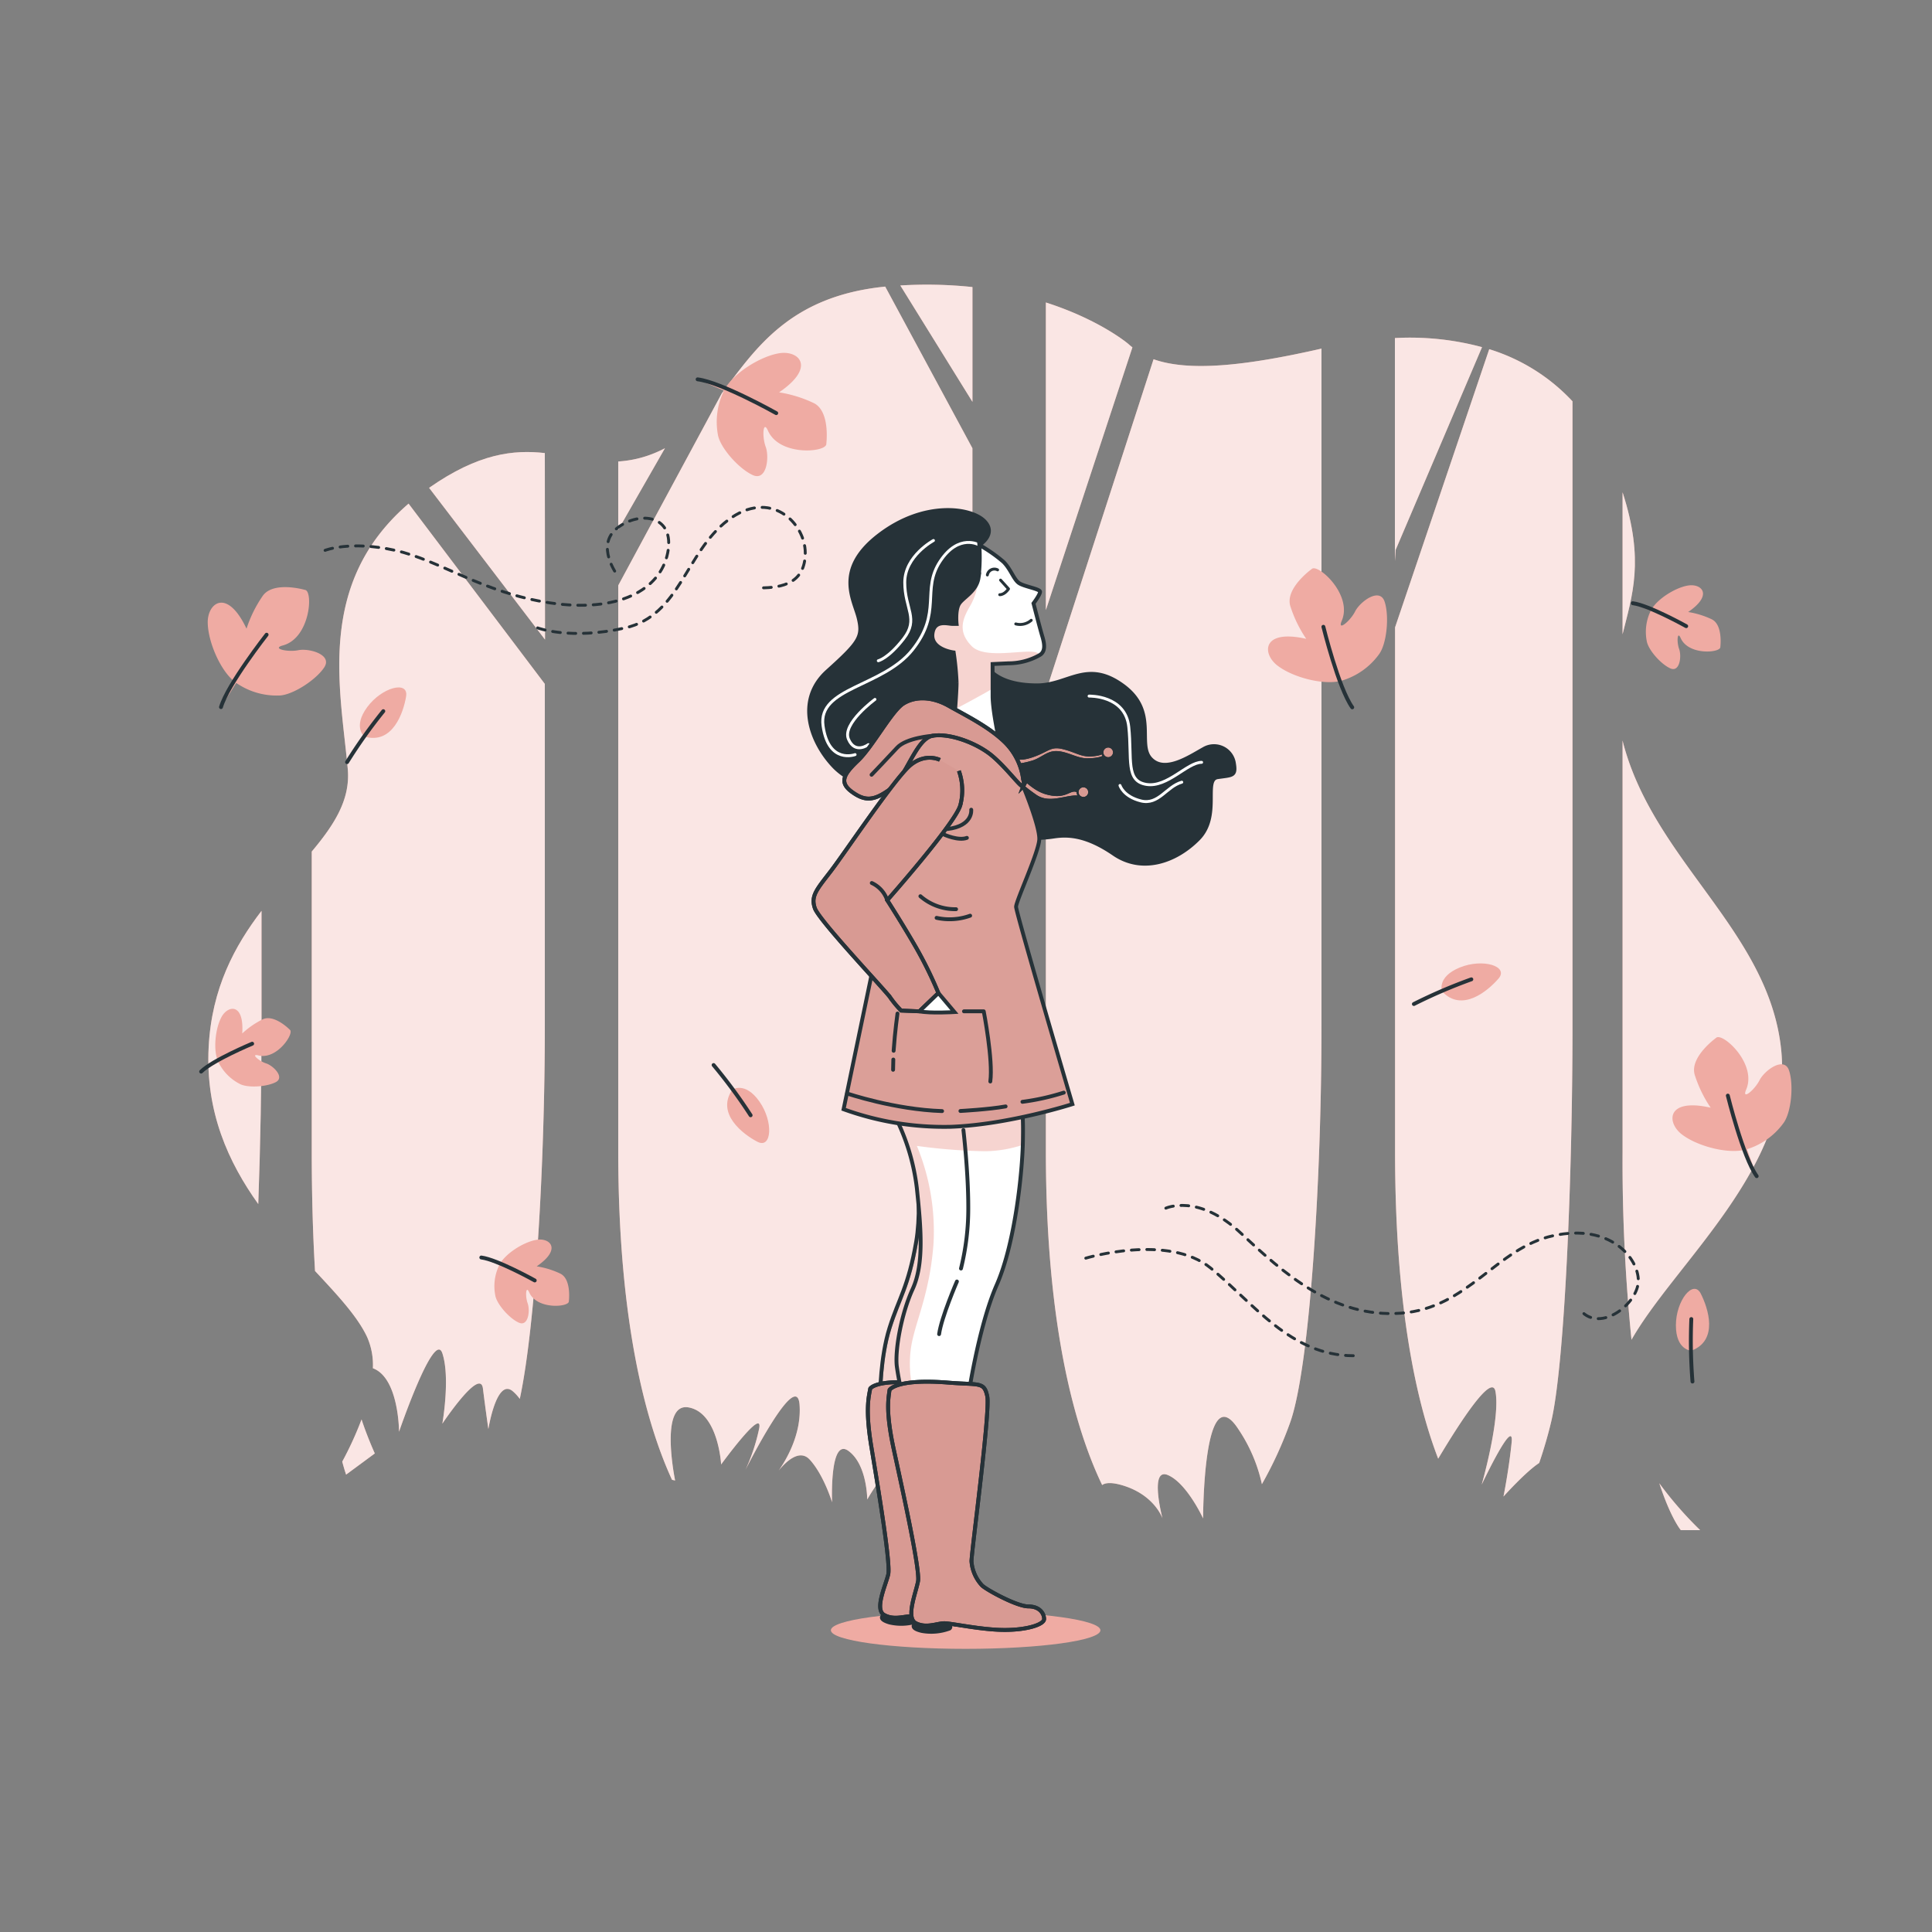 <svg xmlns="http://www.w3.org/2000/svg" xmlns:xlink="http://www.w3.org/1999/xlink" viewBox="0 0 500 500"><rect x="0" y="0" width="500" height="500" fill="#808080" stroke="none"/><defs><clipPath id="freepik--clip-path--inject-1--inject-2"><path d="M235.9,290.09s3.24,19.47,1.21,31.24-4.46,14.6-6.89,22.3-2.43,17.44-2.43,17.44l7.76.82s10.08-23.12,10.89-42.19-2.84-30.42-2.84-30.42Z" style="fill:#fff;stroke:#263238;stroke-miterlimit:10"></path></clipPath><clipPath id="freepik--clip-path-2--inject-1--inject-2"><path d="M231.56,288.74a55.68,55.68,0,0,1,5.72,18.76c1.08,10.34,1.9,19.58-1.09,26.11s-4.63,16.05-4.08,20.13a73.46,73.46,0,0,0,1.63,8.15L250.33,363s2.72-19.31,7.62-30.46,6.79-30.46,6.79-38.34a86.06,86.06,0,0,0-.54-11.43l-34.27,1.91Z" style="fill:#fff;stroke:#263238;stroke-miterlimit:10"></path></clipPath><clipPath id="freepik--clip-path-3--inject-1--inject-2"><path d="M253.45,141.05a37.74,37.74,0,0,1,6.24,4.35c1.9,1.89,2.65,4.54,4,5.48s5.48,1.52,5.48,2.27-1.7,3-1.7,3,1.7,6.62,2.27,8.51.95,4-.76,4.92a16.26,16.26,0,0,1-7.94,2.08l-4.16.19v8.32c0,3.78,1.7,11.54,1.7,11.54L247,185.88s.57-6.62.57-9.27a73.46,73.46,0,0,0-.76-7.76s-6.05-.75-5.48-4.92c.49-3.64,4-2.46,5.1-2.46h1.14s-.38-3.4.57-5.1,4.54-3.22,5.1-6.81A44.46,44.46,0,0,0,253.45,141.05Z" style="fill:#fff;stroke:#263238;stroke-miterlimit:10"></path></clipPath></defs><g id="freepik--background-simple--inject-1--inject-2"><path d="M292,89s-7.25-6.2-21.33-10.72v79.61l22.4-68A13.71,13.71,0,0,1,292,89Z" style="fill:#EFABA3"></path><path d="M290,384.26c8.75,2.39,10.85,8.7,10.85,8.7s-3.5-13.31,1.41-11.21,9.1,11.21,9.1,11.21,0-37.13,9.11-23.12a41.05,41.05,0,0,1,6.11,14.26A101.14,101.14,0,0,0,334,367.83c5-14.6,8-62.59,8-102.24V90.22c-19.81,4.52-34.29,6-43.46,2.75L270.67,179v118.9c0,47.08,8.19,73.21,14.57,86.43C286,383.76,287.47,383.58,290,384.26Z" style="fill:#EFABA3"></path><path d="M93.57,367.35a88.78,88.78,0,0,1-5,10.92c.32,1.2.64,2.3,1,3.36L97,376.15S95.1,372,93.57,367.35Z" style="fill:#EFABA3"></path><path d="M383.55,89.84A71.58,71.58,0,0,0,361,87.49v57.7l.19-2.87Z" style="fill:#EFABA3"></path><path d="M461,272c-3-31-33-49-41-80,0-.12-.05-.23-.08-.34V297.93a458.09,458.09,0,0,0,2.31,48.8C433.43,327,463.89,301.84,461,272Z" style="fill:#EFABA3"></path><path d="M387,360c1.4,7-3.54,24.22-3.54,24.22s8.45-17.92,7.75-10.92-2.11,14-2.11,14,5.73-6.4,9.24-8.68c1.16-3.4,2.26-7.09,3.14-10.84,3.42-14.6,5.48-62.59,5.48-102.24V103.86a49.18,49.18,0,0,0-21.55-13.49l-24.37,72V297.93c0,40.57,5.61,65.17,11.16,79.58C377.74,368.22,386,355.43,387,360Z" style="fill:#EFABA3"></path><path d="M419.92,127.4v36.75C422.37,154.18,425.68,145.19,419.92,127.4Z" style="fill:#EFABA3"></path><path d="M251.67,74.29A112.06,112.06,0,0,0,233,73.88L251.67,104Z" style="fill:#EFABA3"></path><path d="M67.68,265.59V235.73c-6.89,9-12.9,20-13.68,35.27-.86,16.76,5.12,29.81,12.84,40.61C67.39,296.57,67.68,280.49,67.68,265.59Z" style="fill:#EFABA3"></path><path d="M429.43,383.87C432.42,393,435,396,435,396h5A95.53,95.53,0,0,1,429.43,383.87Z" style="fill:#EFABA3"></path><path d="M95,346a17.86,17.86,0,0,1,1.5,8.1c6.77,2.51,6.77,16.44,6.77,16.44s9.11-26.62,11.21-20.31,0,18.21,0,18.21,9.8-14.71,10.5-9.1,1.41,10.5,1.41,10.5,2.1-13.31,6.3-9.8a10.91,10.91,0,0,1,1.83,2c4.08-19,6.48-61.05,6.48-96.48V177l-35.26-46.66C81.74,151,88.1,178.16,90,199c.72,7.95-3.52,14.46-9.32,21.38v77.55c0,11.59.31,21.86.85,31C87.35,335.17,92.5,340.68,95,346Z" style="fill:#EFABA3"></path><path d="M141,117.25c-8-.88-17.1,0-29.95,9l30,39.28Z" style="fill:#EFABA3"></path><path d="M174.72,383.15s-4.2-20.31,3.5-18.91S186.63,379,186.63,379s11.2-15.41,9.8-9.11a50,50,0,0,1-3.5,10.51s13.31-26.62,14-16.81c.54,7.61-3.55,14.37-5.41,17,1.67-2.07,5.34-5.82,8.07-2.81,3.64,4,5.75,11,5.75,11s-.7-16.82,4.2-13.31,4.9,12.6,4.9,12.6,7.45-13.33,10.38-8.06c.82,1.48,1.41,2.53,1.84,3.29a99.05,99.05,0,0,0,7-15.45c5-14.6,8-62.59,8-102.24V116L229.09,74.17c-24.68,2.48-33.51,16-42.29,27.63L160,151.51V297.93c0,45.5,7.64,71.43,13.92,85.05Z" style="fill:#EFABA3"></path><path d="M170,117a29.46,29.46,0,0,1-10,2.43V137.1L172.09,116C171.42,116.35,170.72,116.69,170,117Z" style="fill:#EFABA3"></path><g style="opacity:0.7"><path d="M292,89s-7.25-6.2-21.33-10.72v79.61l22.4-68A13.71,13.71,0,0,1,292,89Z" style="fill:#fff"></path><path d="M290,384.26c8.75,2.39,10.85,8.7,10.85,8.7s-3.5-13.31,1.41-11.21,9.1,11.21,9.1,11.21,0-37.13,9.11-23.12a41.05,41.05,0,0,1,6.11,14.26A101.14,101.14,0,0,0,334,367.83c5-14.6,8-62.59,8-102.24V90.22c-19.81,4.52-34.29,6-43.46,2.75L270.67,179v118.9c0,47.08,8.19,73.21,14.57,86.43C286,383.76,287.47,383.58,290,384.26Z" style="fill:#fff"></path><path d="M93.57,367.35a88.78,88.78,0,0,1-5,10.92c.32,1.2.64,2.3,1,3.36L97,376.15S95.1,372,93.57,367.35Z" style="fill:#fff"></path><path d="M383.55,89.84A71.58,71.58,0,0,0,361,87.49v57.7l.19-2.87Z" style="fill:#fff"></path><path d="M461,272c-3-31-33-49-41-80,0-.12-.05-.23-.08-.34V297.93a458.09,458.09,0,0,0,2.31,48.8C433.43,327,463.89,301.84,461,272Z" style="fill:#fff"></path><path d="M387,360c1.4,7-3.54,24.22-3.54,24.22s8.45-17.92,7.75-10.92-2.11,14-2.11,14,5.73-6.4,9.24-8.68c1.16-3.4,2.26-7.09,3.14-10.84,3.42-14.6,5.48-62.59,5.48-102.24V103.86a49.18,49.18,0,0,0-21.55-13.49l-24.37,72V297.93c0,40.57,5.61,65.17,11.16,79.58C377.74,368.22,386,355.43,387,360Z" style="fill:#fff"></path><path d="M419.92,127.4v36.75C422.37,154.18,425.68,145.19,419.92,127.4Z" style="fill:#fff"></path><path d="M251.67,74.29A112.06,112.06,0,0,0,233,73.88L251.67,104Z" style="fill:#fff"></path><path d="M67.68,265.59V235.73c-6.89,9-12.9,20-13.68,35.27-.86,16.76,5.12,29.81,12.84,40.61C67.39,296.57,67.68,280.49,67.68,265.59Z" style="fill:#fff"></path><path d="M429.43,383.87C432.42,393,435,396,435,396h5A95.53,95.53,0,0,1,429.43,383.87Z" style="fill:#fff"></path><path d="M95,346a17.86,17.86,0,0,1,1.5,8.1c6.77,2.51,6.77,16.44,6.77,16.44s9.11-26.62,11.21-20.31,0,18.21,0,18.21,9.8-14.71,10.5-9.1,1.41,10.5,1.41,10.5,2.1-13.31,6.3-9.8a10.91,10.91,0,0,1,1.83,2c4.08-19,6.48-61.05,6.48-96.48V177l-35.26-46.66C81.74,151,88.1,178.16,90,199c.72,7.95-3.52,14.46-9.32,21.38v77.55c0,11.59.31,21.86.85,31C87.35,335.17,92.5,340.68,95,346Z" style="fill:#fff"></path><path d="M141,117.25c-8-.88-17.1,0-29.95,9l30,39.28Z" style="fill:#fff"></path><path d="M174.72,383.15s-4.2-20.31,3.5-18.91S186.63,379,186.63,379s11.2-15.41,9.8-9.11a50,50,0,0,1-3.5,10.51s13.31-26.62,14-16.81c.54,7.61-3.55,14.37-5.41,17,1.67-2.07,5.34-5.82,8.07-2.81,3.64,4,5.75,11,5.75,11s-.7-16.82,4.2-13.31,4.9,12.6,4.9,12.6,7.45-13.33,10.38-8.06c.82,1.48,1.41,2.53,1.84,3.29a99.05,99.05,0,0,0,7-15.45c5-14.6,8-62.59,8-102.24V116L229.09,74.17c-24.68,2.48-33.51,16-42.29,27.63L160,151.51V297.93c0,45.5,7.64,71.43,13.92,85.05Z" style="fill:#fff"></path><path d="M170,117a29.46,29.46,0,0,1-10,2.43V137.1L172.09,116C171.42,116.35,170.72,116.69,170,117Z" style="fill:#fff"></path></g></g><g id="freepik--Plants--inject-1--inject-2"><path d="M94.34,190.64s-3.13-2.43.69-7.63,10.76-6.95,10.07-2.78S101.63,192.73,94.34,190.64Z" style="fill:#EFABA3"></path><path d="M99.2,184.05a133,133,0,0,0-9.38,13.19" style="fill:#EFABA3;stroke:#263238;stroke-linecap:round;stroke-linejoin:round"></path><path d="M373.2,256.56s-1.41-3.7,4.56-6.16,12.81-.33,10.05,2.86S378.34,262.13,373.2,256.56Z" style="fill:#EFABA3"></path><path d="M380.78,253.45a134.94,134.94,0,0,0-14.87,6.39" style="fill:#EFABA3;stroke:#263238;stroke-linecap:round;stroke-linejoin:round"></path><path d="M437.72,349.56s-4-.1-4-6.56,4.52-12,6.44-8.21S444.82,346.9,437.72,349.56Z" style="fill:#EFABA3"></path><path d="M437.71,341.37a134.59,134.59,0,0,0,.3,16.17" style="fill:#EFABA3;stroke:#263238;stroke-linecap:round;stroke-linejoin:round"></path><path d="M189.52,282s3.29-2.21,7,3.05,3.22,12.39-.52,10.43S185.26,288.21,189.52,282Z" style="fill:#EFABA3"></path><path d="M194.26,288.63a134.3,134.3,0,0,0-9.58-13" style="fill:#EFABA3;stroke:#263238;stroke-linecap:round;stroke-linejoin:round"></path><path d="M63.8,162.7A32.61,32.61,0,0,1,68,154.2c2.78-3.91,10.9-1.54,10.9-1.54,2.22.15,1.43,12.48-5.7,14.38-3,.81,1.23,1.79,4,1.23s8.93,1.12,6.7,4.47S75.51,180,72.16,180A18.34,18.34,0,0,1,61,176.64C57.1,173.85,53.76,166,53.76,161S58.78,152.1,63.8,162.7Z" style="fill:#EFABA3"></path><path d="M69,164.26S58.93,177.11,57.19,183" style="fill:#EFABA3;stroke:#263238;stroke-linecap:round;stroke-linejoin:round"></path><path d="M338.05,165.33a32.85,32.85,0,0,1-4.13-8.51c-1.35-4.61,5.52-9.53,5.52-9.53,1.48-1.66,10.71,6.57,7.81,13.35-1.25,2.9,2.17.14,3.45-2.4s6.38-6.34,7.64-2.52.54,11.06-1.52,13.7a18.32,18.32,0,0,1-9.52,6.71c-4.6,1.35-12.81-.83-16.76-3.93S326.61,162.75,338.05,165.33Z" style="fill:#EFABA3"></path><path d="M342.49,162.21s3.9,15.84,7.47,20.85" style="fill:none;stroke:#263238;stroke-linecap:round;stroke-linejoin:round"></path><path d="M442.72,286.67a32.65,32.65,0,0,1-4.13-8.52c-1.35-4.6,5.51-9.53,5.51-9.53,1.49-1.65,10.71,6.57,7.81,13.36-1.24,2.9,2.17.13,3.45-2.41s6.39-6.33,7.65-2.51.54,11.05-1.52,13.69a18.4,18.4,0,0,1-9.52,6.71c-4.6,1.36-12.81-.83-16.76-3.92S431.28,284.08,442.72,286.67Z" style="fill:#EFABA3"></path><path d="M447.16,283.54s3.9,15.85,7.47,20.85" style="fill:#EFABA3;stroke:#263238;stroke-linecap:round;stroke-linejoin:round"></path><path d="M201.63,101.54a32.68,32.68,0,0,1,9,2.79c4.29,2.14,3.22,10.52,3.22,10.52.19,2.22-12.11,3.36-15.1-3.39-1.27-2.88-1.58,1.5-.59,4.17s.28,9-3.37,7.31-8.46-7.14-9-10.45A18.34,18.34,0,0,1,187.42,101c2.15-4.29,9.34-8.81,14.3-9.59S211.32,94.93,201.63,101.54Z" style="fill:#EFABA3"></path><path d="M200.89,106.92s-14.25-8-20.35-8.75" style="fill:#EFABA3;stroke:#263238;stroke-linecap:round;stroke-linejoin:round"></path><path d="M138.89,327.73a22.06,22.06,0,0,1,6.14,1.89c2.92,1.46,2.19,7.15,2.19,7.15.13,1.51-8.23,2.28-10.26-2.3-.87-2-1.07,1-.4,2.83s.19,6.11-2.29,5-5.75-4.85-6.1-7.09a12.4,12.4,0,0,1,1.06-7.84c1.46-2.92,6.35-6,9.72-6.52S145.47,323.24,138.89,327.73Z" style="fill:#EFABA3"></path><path d="M138.39,331.38s-9.69-5.4-13.83-5.94" style="fill:#EFABA3;stroke:#263238;stroke-linecap:round;stroke-linejoin:round"></path><path d="M62.69,267.46A22.29,22.29,0,0,1,68,263.79c3-1.39,7,2.7,7,2.7,1.27.82-3.28,7.88-8.14,6.65-2.08-.53.14,1.47,2,2.06s4.93,3.62,2.49,4.87-7.36,1.53-9.35.42a12.48,12.48,0,0,1-5.51-5.68c-1.39-2.94-.79-8.69.87-11.67S63.22,259.51,62.69,267.46Z" style="fill:#EFABA3"></path><path d="M65.26,270.11S55,274.4,52.05,277.33" style="fill:#EFABA3;stroke:#263238;stroke-linecap:round;stroke-linejoin:round"></path><path d="M436.89,158.39a22.28,22.28,0,0,1,6.14,1.9c2.92,1.46,2.19,7.15,2.19,7.15.13,1.51-8.23,2.28-10.26-2.3-.87-2-1.07,1-.4,2.83s.19,6.11-2.29,5-5.75-4.85-6.1-7.1a12.42,12.42,0,0,1,1.06-7.84c1.46-2.91,6.35-6,9.72-6.51S443.47,153.9,436.89,158.39Z" style="fill:#EFABA3"></path><path d="M436.39,162.05s-9.69-5.4-13.83-5.94" style="fill:#EFABA3;stroke:#263238;stroke-linecap:round;stroke-linejoin:round"></path><path d="M84.13,142.43s6.47-2.59,18.12,0,22.65,11,40.13,13.6,28.48-3.24,30.42-12.95-7.12-11-13-6.47,0,12.3,0,12.3" style="fill:none;stroke:#263238;stroke-linecap:round;stroke-linejoin:round;stroke-width:0.75px;stroke-dasharray:2"></path><path d="M139.14,162.5s8.42,3.23,22.66,0,15.53-19.42,26.53-27.83,20.07.64,20.07,8.41-5.83,9.06-11.65,9.06" style="fill:none;stroke:#263238;stroke-linecap:round;stroke-linejoin:round;stroke-width:0.75px;stroke-dasharray:2"></path><path d="M301.72,312.67s8.41-3.88,19.42,6.47,23.95,22,41.42,20.71S387.16,323,402,319.79s22,5.82,22,11.65-9.71,13.59-14.89,7.77" style="fill:none;stroke:#263238;stroke-linecap:round;stroke-linejoin:round;stroke-width:0.75px;stroke-dasharray:2"></path><path d="M281,325.61s21.36-6.47,32.36,2.59,20.71,22.66,36.89,22.66" style="fill:none;stroke:#263238;stroke-linecap:round;stroke-linejoin:round;stroke-width:0.75px;stroke-dasharray:2"></path></g><g id="freepik--Shadow--inject-1--inject-2"><ellipse cx="249.91" cy="421.91" rx="34.88" ry="4.81" style="fill:#EFABA3"></ellipse></g><g id="freepik--Character--inject-1--inject-2"><path d="M235.9,290.09s3.24,19.47,1.21,31.24-4.46,14.6-6.89,22.3-2.43,17.44-2.43,17.44l7.76.82s10.08-23.12,10.89-42.19-2.84-30.42-2.84-30.42Z" style="fill:#fff"></path><g style="clip-path:url(#freepik--clip-path--inject-1--inject-2)"><path d="M235.9,290.09s3.24,19.47,1.21,31.24-4.46,14.6-6.89,22.3-2.43,17.44-2.43,17.44l7.76.82s10.08-23.12,10.89-42.19-2.84-30.42-2.84-30.42Z" style="fill:#EFABA3;stroke:#263238;stroke-miterlimit:10;opacity:0.5"></path></g><path d="M235.9,290.09s3.24,19.47,1.21,31.24-4.46,14.6-6.89,22.3-2.43,17.44-2.43,17.44l7.76.82s10.08-23.12,10.89-42.19-2.84-30.42-2.84-30.42Z" style="fill:none;stroke:#263238;stroke-miterlimit:10"></path><path d="M228.82,417.9s-2,1,1.4,2a13.17,13.17,0,0,0,6.92-.24s.73-.35-.26-1.46S228.82,417.9,228.82,417.9Z" style="fill:#263238;stroke:#263238;stroke-miterlimit:10"></path><path d="M225.22,359.35s1.72-2.8,14.78-1.09c7.83,1,8.93.19,9.53,3.91s-5.91,38.6-6,41a9.92,9.92,0,0,0,2.32,6.17c1,1.1,8.38,5.68,11.27,5.83s3.84,2,3.77,3.35-4.2,2.51-10,2.22-13.16-2.35-15-2.44-4.53,1.08-7.08-.36.38-7.61,1.06-10.46-2.76-23.28-4.37-33.09S224.85,361.44,225.22,359.35Z" style="fill:#EFABA3;stroke:#263238;stroke-miterlimit:10"></path><path d="M225.22,359.35s1.72-2.8,14.78-1.09c7.83,1,8.93.19,9.53,3.91s-5.91,38.6-6,41a9.92,9.92,0,0,0,2.32,6.17c1,1.1,8.38,5.68,11.27,5.83s3.84,2,3.77,3.35-4.2,2.51-10,2.22-13.16-2.35-15-2.44-4.53,1.08-7.08-.36.38-7.61,1.06-10.46-2.76-23.28-4.37-33.09S224.85,361.44,225.22,359.35Z" style="opacity:0.1"></path><path d="M225.22,359.35s1.72-2.8,14.78-1.09c7.83,1,8.93.19,9.53,3.91s-5.91,38.6-6,41a9.92,9.92,0,0,0,2.32,6.17c1,1.1,8.38,5.68,11.27,5.83s3.84,2,3.77,3.35-4.2,2.51-10,2.22-13.16-2.35-15-2.44-4.53,1.08-7.08-.36.38-7.61,1.06-10.46-2.76-23.28-4.37-33.09S224.85,361.44,225.22,359.35Z" style="fill:none;stroke:#263238;stroke-miterlimit:10"></path><path d="M231.56,288.74a55.68,55.68,0,0,1,5.72,18.76c1.08,10.34,1.9,19.58-1.09,26.11s-4.63,16.05-4.08,20.13a73.46,73.46,0,0,0,1.63,8.15L250.33,363s2.72-19.31,7.62-30.46,6.79-30.46,6.79-38.34a86.06,86.06,0,0,0-.54-11.43l-34.27,1.91Z" style="fill:#fff"></path><g style="clip-path:url(#freepik--clip-path-2--inject-1--inject-2)"><path d="M229.93,284.66l1.63,4.08a55.68,55.68,0,0,1,5.72,18.76c1.08,10.34,1.9,19.58-1.09,26.11s-4.63,16.05-4.08,20.13a73,73,0,0,0,1.53,7.77l3.11,0a29.55,29.55,0,0,1-1.07-12.08c.8-6.71,4.83-13.68,5.9-27.37a57.84,57.84,0,0,0-4.29-25.5A147.1,147.1,0,0,0,255,297.94a32.47,32.47,0,0,0,9.71-1.65c0-.77,0-1.48,0-2.11a86.06,86.06,0,0,0-.54-11.43Z" style="fill:#EFABA3;opacity:0.5;mix-blend-mode:multiply"></path></g><path d="M231.56,288.74a55.68,55.68,0,0,1,5.72,18.76c1.08,10.34,1.9,19.58-1.09,26.11s-4.63,16.05-4.08,20.13a73.46,73.46,0,0,0,1.63,8.15L250.33,363s2.72-19.31,7.62-30.46,6.79-30.46,6.79-38.34a86.06,86.06,0,0,0-.54-11.43l-34.27,1.91Z" style="fill:none;stroke:#263238;stroke-miterlimit:10"></path><path d="M249.33,292.46s1.26,10.69,1.26,19.91a64.65,64.65,0,0,1-1.89,15.92" style="fill:none;stroke:#263238;stroke-linecap:round;stroke-linejoin:round"></path><path d="M247.65,331.65s-4,9.22-4.61,13.62" style="fill:none;stroke:#263238;stroke-linecap:round;stroke-linejoin:round"></path><path d="M253.45,141.05s4.62-2.87,1.26-6.23-15.39-5.32-27.15,3.64-6.44,16.79-5.32,21.55.28,6.16-8.11,13.71-4.2,18.48,1.68,24.63S236,207.87,244.07,207s12.32,3.64,15.4,7,9.51,3.07,13.15,2.51S281,216,288.29,221s16,2,21.84-3.92,1.11-15.39,5-15.95,4.76-.28,4.2-3.64a5.21,5.21,0,0,0-7.84-3.64c-3.63,2-10.07,6.44-13.71,2.52s2-12.31-7.28-19-14,0-22.11,0-13.15-2.8-14.27-7.83,1.4-10.36,2.24-15.68S253.45,141.05,253.45,141.05Z" style="fill:#263238;stroke:#263238;stroke-miterlimit:10"></path><path d="M253.45,141.05s-5.3-3.17-10.16,4.25.57,13.14-7.14,22.85-24.56,9.71-23.14,19.71,8.29,7.43,8.29,7.43" style="fill:none;stroke:#fff;stroke-linecap:round;stroke-linejoin:round;stroke-width:0.75px"></path><path d="M241.58,139.88s-7.43,4-7.43,10.85,3.71,9.42-.29,14.57S227.3,171,227.3,171" style="fill:none;stroke:#fff;stroke-linecap:round;stroke-linejoin:round;stroke-width:0.75px"></path><path d="M226.44,181s-8.57,6.29-6.86,10.29,5.14,1.42,5.14,1.42" style="fill:none;stroke:#fff;stroke-linecap:round;stroke-linejoin:round;stroke-width:0.75px"></path><path d="M281.85,180.15s9.42-.29,10.28,8-.86,14,4.57,14.86,10.57-5.72,14.28-5.72" style="fill:none;stroke:#fff;stroke-linecap:round;stroke-linejoin:round;stroke-width:0.75px"></path><path d="M289.85,203.28s.85,2.86,5.42,4,6.57-3.71,10.57-4.85" style="fill:none;stroke:#fff;stroke-linecap:round;stroke-linejoin:round;stroke-width:0.75px"></path><path d="M253.45,141.05a37.74,37.74,0,0,1,6.24,4.35c1.9,1.89,2.65,4.54,4,5.48s5.48,1.52,5.48,2.27-1.7,3-1.7,3,1.7,6.62,2.27,8.51.95,4-.76,4.92a16.26,16.26,0,0,1-7.94,2.08l-4.16.19v8.32c0,3.78,1.7,11.54,1.7,11.54L247,185.88s.57-6.62.57-9.27a73.46,73.46,0,0,0-.76-7.76s-6.05-.75-5.48-4.92c.49-3.64,4-2.46,5.1-2.46h1.14s-.38-3.4.57-5.1,4.54-3.22,5.1-6.81A44.46,44.46,0,0,0,253.45,141.05Z" style="fill:#fff"></path><g style="clip-path:url(#freepik--clip-path-3--inject-1--inject-2)"><path d="M251.51,167.25c-4-4-2.15-7.52-.27-10.74a16.78,16.78,0,0,0,2-6.95c-.56,3.59-4.16,5.1-5.1,6.81s-.57,5.1-.57,5.1h-1.14c-1.13,0-4.61-1.18-5.1,2.46-.57,4.17,5.48,4.92,5.48,4.92a73.46,73.46,0,0,1,.76,7.76c0,1.63-.22,4.76-.38,6.93,2.57-1.36,6.14-3.28,9.65-5.28v-6.38l4.16-.19a16.26,16.26,0,0,0,7.94-2.08C268.7,166.87,255.54,171.27,251.51,167.25Z" style="fill:#EFABA3;opacity:0.5;mix-blend-mode:multiply"></path></g><path d="M253.45,141.05a37.74,37.74,0,0,1,6.24,4.35c1.9,1.89,2.65,4.54,4,5.48s5.48,1.52,5.48,2.27-1.7,3-1.7,3,1.7,6.62,2.27,8.51.95,4-.76,4.92a16.26,16.26,0,0,1-7.94,2.08l-4.16.19v8.32c0,3.78,1.7,11.54,1.7,11.54L247,185.88s.57-6.62.57-9.27a73.46,73.46,0,0,0-.76-7.76s-6.05-.75-5.48-4.92c.49-3.64,4-2.46,5.1-2.46h1.14s-.38-3.4.57-5.1,4.54-3.22,5.1-6.81A44.46,44.46,0,0,0,253.45,141.05Z" style="fill:none;stroke:#263238;stroke-miterlimit:10"></path><path d="M258.94,150.13,261,152.4s-.95,1.51-2.27,1.51" style="fill:none;stroke:#263238;stroke-linecap:round;stroke-linejoin:round;stroke-width:0.75px"></path><path d="M258.18,147.48a1.84,1.84,0,0,0-2.65,1.32" style="fill:none;stroke:#263238;stroke-linecap:round;stroke-linejoin:round;stroke-width:0.75px"></path><path d="M266.88,160.53a4.38,4.38,0,0,1-4,.94" style="fill:none;stroke:#263238;stroke-linecap:round;stroke-linejoin:round;stroke-width:0.75px"></path><path d="M237,420.09s-2,1.17,1.56,2a13.59,13.59,0,0,0,7.15-.62s.74-.4-.35-1.48S237,420.09,237,420.09Z" style="fill:#263238;stroke:#263238;stroke-miterlimit:10"></path><path d="M230.21,359.72s1.63-3,15.23-1.9c8.15.65,9.24-.28,10.06,3.53s-4.08,40.25-4.08,42.7a10.23,10.23,0,0,0,2.72,6.25c1.09,1.09,9,5.44,12,5.44s4.08,1.91,4.08,3.27-4.21,2.82-10.2,2.82-13.73-1.74-15.63-1.74-4.63,1.36-7.35,0,0-7.88.55-10.87-4.08-23.94-6.26-34S229.93,361.89,230.21,359.72Z" style="fill:#EFABA3;stroke:#263238;stroke-miterlimit:10"></path><path d="M230.21,359.72s1.63-3,15.23-1.9c8.15.65,9.24-.28,10.06,3.53s-4.08,40.25-4.08,42.7a10.23,10.23,0,0,0,2.72,6.25c1.09,1.09,9,5.44,12,5.44s4.08,1.91,4.08,3.27-4.21,2.82-10.2,2.82-13.73-1.74-15.63-1.74-4.63,1.36-7.35,0,0-7.88.55-10.87-4.08-23.94-6.26-34S229.93,361.89,230.21,359.72Z" style="opacity:0.1"></path><path d="M230.21,359.72s1.63-3,15.23-1.9c8.15.65,9.24-.28,10.06,3.53s-4.08,40.25-4.08,42.7a10.23,10.23,0,0,0,2.72,6.25c1.09,1.09,9,5.44,12,5.44s4.08,1.91,4.08,3.27-4.21,2.82-10.2,2.82-13.73-1.74-15.63-1.74-4.63,1.36-7.35,0,0-7.88.55-10.87-4.08-23.94-6.26-34S229.93,361.89,230.21,359.72Z" style="fill:none;stroke:#263238;stroke-miterlimit:10"></path><path d="M264.8,203.47s4.35,10.4,4.16,13.81-6,15.89-6,17.4,14.57,51.07,14.57,51.07-16.46,5.3-31.4,5.86a76.26,76.26,0,0,1-27.81-4.54L230,230.9l-.95-26.49s4.73-15.89,13-17S263.1,200.44,264.8,203.47Z" style="fill:#EFABA3;stroke:#263238;stroke-miterlimit:10"></path><path d="M264.8,203.47s4.35,10.4,4.16,13.81-6,15.89-6,17.4,14.57,51.07,14.57,51.07-16.46,5.3-31.4,5.86a76.26,76.26,0,0,1-27.81-4.54L230,230.9l-.95-26.49s4.73-15.89,13-17S263.1,200.44,264.8,203.47Z" style="fill:#263238;opacity:0.1"></path><path d="M261.93,195.5s.86,1.71,5.13.28,4.71-3,8.13-2.13,4.56,2,7.26,1.85,3.14-.86,3.14-.86,1.14-.57.71.43-2.42,1.43-5,1.43-5-1.71-7.69-1.86-4,1.86-6.84,2.57a19.35,19.35,0,0,1-3.85.71Z" style="fill:#EFABA3;stroke:#263238;stroke-miterlimit:10;stroke-width:0.5px"></path><path d="M261.93,195.5s.86,1.71,5.13.28,4.71-3,8.13-2.13,4.56,2,7.26,1.85,3.14-.86,3.14-.86,1.14-.57.71.43-2.42,1.43-5,1.43-5-1.71-7.69-1.86-4,1.86-6.84,2.57a19.35,19.35,0,0,1-3.85.71Z" style="opacity:0.1"></path><path d="M261.93,195.5s.86,1.71,5.13.28,4.71-3,8.13-2.13,4.56,2,7.26,1.85,3.14-.86,3.14-.86,1.14-.57.71.43-2.42,1.43-5,1.43-5-1.71-7.69-1.86-4,1.86-6.84,2.57a19.35,19.35,0,0,1-3.85.71Z" style="fill:none;stroke:#263238;stroke-miterlimit:10;stroke-width:0.5px"></path><path d="M263.79,202.34s.57,1,4.27,3.56,8.27-.28,11.4.29a1.39,1.39,0,0,0-1.42-1.57c-1.57,0-2.71,2-7.27.71S263.93,199.35,263.79,202.34Z" style="fill:#EFABA3;stroke:#263238;stroke-miterlimit:10;stroke-width:0.5px"></path><path d="M263.79,202.34s.57,1,4.27,3.56,8.27-.28,11.4.29a1.39,1.39,0,0,0-1.42-1.57c-1.57,0-2.71,2-7.27.71S263.93,199.35,263.79,202.34Z" style="opacity:0.1"></path><path d="M263.79,202.34s.57,1,4.27,3.56,8.27-.28,11.4.29a1.39,1.39,0,0,0-1.42-1.57c-1.57,0-2.71,2-7.27.71S263.93,199.35,263.79,202.34Z" style="fill:none;stroke:#263238;stroke-miterlimit:10;stroke-width:0.5px"></path><path d="M281.88,205a1.5,1.5,0,1,0-1.49,1.5A1.49,1.49,0,0,0,281.88,205Z" style="fill:#EFABA3;stroke:#263238;stroke-miterlimit:10;stroke-width:0.5px"></path><path d="M281.88,205a1.5,1.5,0,1,0-1.49,1.5A1.49,1.49,0,0,0,281.88,205Z" style="opacity:0.1"></path><path d="M281.88,205a1.5,1.5,0,1,0-1.49,1.5A1.49,1.49,0,0,0,281.88,205Z" style="fill:none;stroke:#263238;stroke-miterlimit:10;stroke-width:0.5px"></path><path d="M288.3,194.71a1.5,1.5,0,1,0-1.5,1.5A1.5,1.5,0,0,0,288.3,194.71Z" style="fill:#EFABA3;stroke:#263238;stroke-miterlimit:10;stroke-width:0.5px"></path><path d="M288.3,194.71a1.5,1.5,0,1,0-1.5,1.5A1.5,1.5,0,0,0,288.3,194.71Z" style="opacity:0.1"></path><path d="M288.3,194.71a1.5,1.5,0,1,0-1.5,1.5A1.5,1.5,0,0,0,288.3,194.71Z" style="fill:none;stroke:#263238;stroke-miterlimit:10;stroke-width:0.5px"></path><path d="M264.8,201.77a16.35,16.35,0,0,0-4.54-9.46c-4.16-4.16-10.4-7.19-14.75-9.65s-8.7-2.46-11.73-.57-7.94,11.16-11.73,14.76-4.92,5.67-1.51,8.13,5.67,2.27,9.84-.76,6.62-13.05,11-13.8,11.53,1.89,15.51,5.29,7.56,8.51,7.94,7.76A2.34,2.34,0,0,0,264.8,201.77Z" style="fill:#EFABA3;stroke:#263238;stroke-miterlimit:10"></path><path d="M264.8,201.77a16.35,16.35,0,0,0-4.54-9.46c-4.16-4.16-10.4-7.19-14.75-9.65s-8.7-2.46-11.73-.57-7.94,11.16-11.73,14.76-4.92,5.67-1.51,8.13,5.67,2.27,9.84-.76,6.62-13.05,11-13.8,11.53,1.89,15.51,5.29,7.56,8.51,7.94,7.76A2.34,2.34,0,0,0,264.8,201.77Z" style="opacity:0.1"></path><path d="M264.8,201.77a16.35,16.35,0,0,0-4.54-9.46c-4.16-4.16-10.4-7.19-14.75-9.65s-8.7-2.46-11.73-.57-7.94,11.16-11.73,14.76-4.92,5.67-1.51,8.13,5.67,2.27,9.84-.76,6.62-13.05,11-13.8,11.53,1.89,15.51,5.29,7.56,8.51,7.94,7.76A2.34,2.34,0,0,0,264.8,201.77Z" style="fill:none;stroke:#263238;stroke-miterlimit:10"></path><path d="M243.24,196.66s-3.6-1.89-7.57,1.32-17,22.7-20.62,27.43-5.29,6.43-4.16,9.65,18.35,21.37,19.49,23.07a26,26,0,0,0,2.83,3.41l4.73.19,4.92-4.73A104.94,104.94,0,0,0,237,245.08c-3.6-6.24-7.38-12.1-7.38-12.1s17.59-19.87,18.91-24.59a15,15,0,0,0-.37-8.89" style="fill:#EFABA3;stroke:#263238;stroke-miterlimit:10"></path><path d="M243.24,196.66s-3.6-1.89-7.57,1.32-17,22.7-20.62,27.43-5.29,6.43-4.16,9.65,18.35,21.37,19.49,23.07a26,26,0,0,0,2.83,3.41l4.73.19,4.92-4.73A104.94,104.94,0,0,0,237,245.08c-3.6-6.24-7.38-12.1-7.38-12.1s17.59-19.87,18.91-24.59a15,15,0,0,0-.37-8.89" style="opacity:0.1"></path><path d="M243.24,196.66s-3.6-1.89-7.57,1.32-17,22.7-20.62,27.43-5.29,6.43-4.16,9.65,18.35,21.37,19.49,23.07a26,26,0,0,0,2.83,3.41l4.73.19,4.92-4.73A104.94,104.94,0,0,0,237,245.08c-3.6-6.24-7.38-12.1-7.38-12.1s17.59-19.87,18.91-24.59a15,15,0,0,0-.37-8.89" style="fill:none;stroke:#263238;stroke-miterlimit:10"></path><path d="M242.86,257l4.16,4.92s-6.24.38-9.08-.19Z" style="fill:#fff;stroke:#263238;stroke-miterlimit:10"></path><path d="M249.48,261.73h5.11s2.46,12.67,1.7,18.16" style="fill:none;stroke:#263238;stroke-linecap:round;stroke-linejoin:round"></path><path d="M231.19,274.21c0,.92-.06,1.81-.06,2.65" style="fill:none;stroke:#263238;stroke-linecap:round;stroke-linejoin:round"></path><path d="M232.27,262.3s-.65,4.53-1,9.64" style="fill:none;stroke:#263238;stroke-linecap:round;stroke-linejoin:round"></path><path d="M238.2,231.94a13.71,13.71,0,0,0,9.23,3.36" style="fill:none;stroke:#263238;stroke-linecap:round;stroke-linejoin:round"></path><path d="M242.39,237.54a15.65,15.65,0,0,0,8.68-.56" style="fill:none;stroke:#263238;stroke-linecap:round;stroke-linejoin:round"></path><path d="M251.35,209.55s.56,4.2-6.16,5" style="fill:none;stroke:#263238;stroke-linecap:round;stroke-linejoin:round"></path><path d="M244.35,216s3.64,1.68,5.88.84" style="fill:none;stroke:#263238;stroke-linecap:round;stroke-linejoin:round"></path><path d="M219.25,283s12.28,4.16,24.56,4.55" style="fill:none;stroke:#263238;stroke-linecap:round;stroke-linejoin:round"></path><path d="M248.56,287.52s7.33-.39,11.69-1.18" style="fill:none;stroke:#263238;stroke-linecap:round;stroke-linejoin:round"></path><path d="M264.61,285.15a61.09,61.09,0,0,0,10.69-2.38" style="fill:none;stroke:#263238;stroke-linecap:round;stroke-linejoin:round"></path><path d="M229.62,233a7.54,7.54,0,0,0-4-4.48" style="fill:none;stroke:#263238;stroke-linecap:round;stroke-linejoin:round"></path><path d="M241.35,190.42s-6.78.48-9.18,3.09-6.61,7-6.61,7" style="fill:none;stroke:#263238;stroke-linecap:round;stroke-linejoin:round"></path></g></svg>